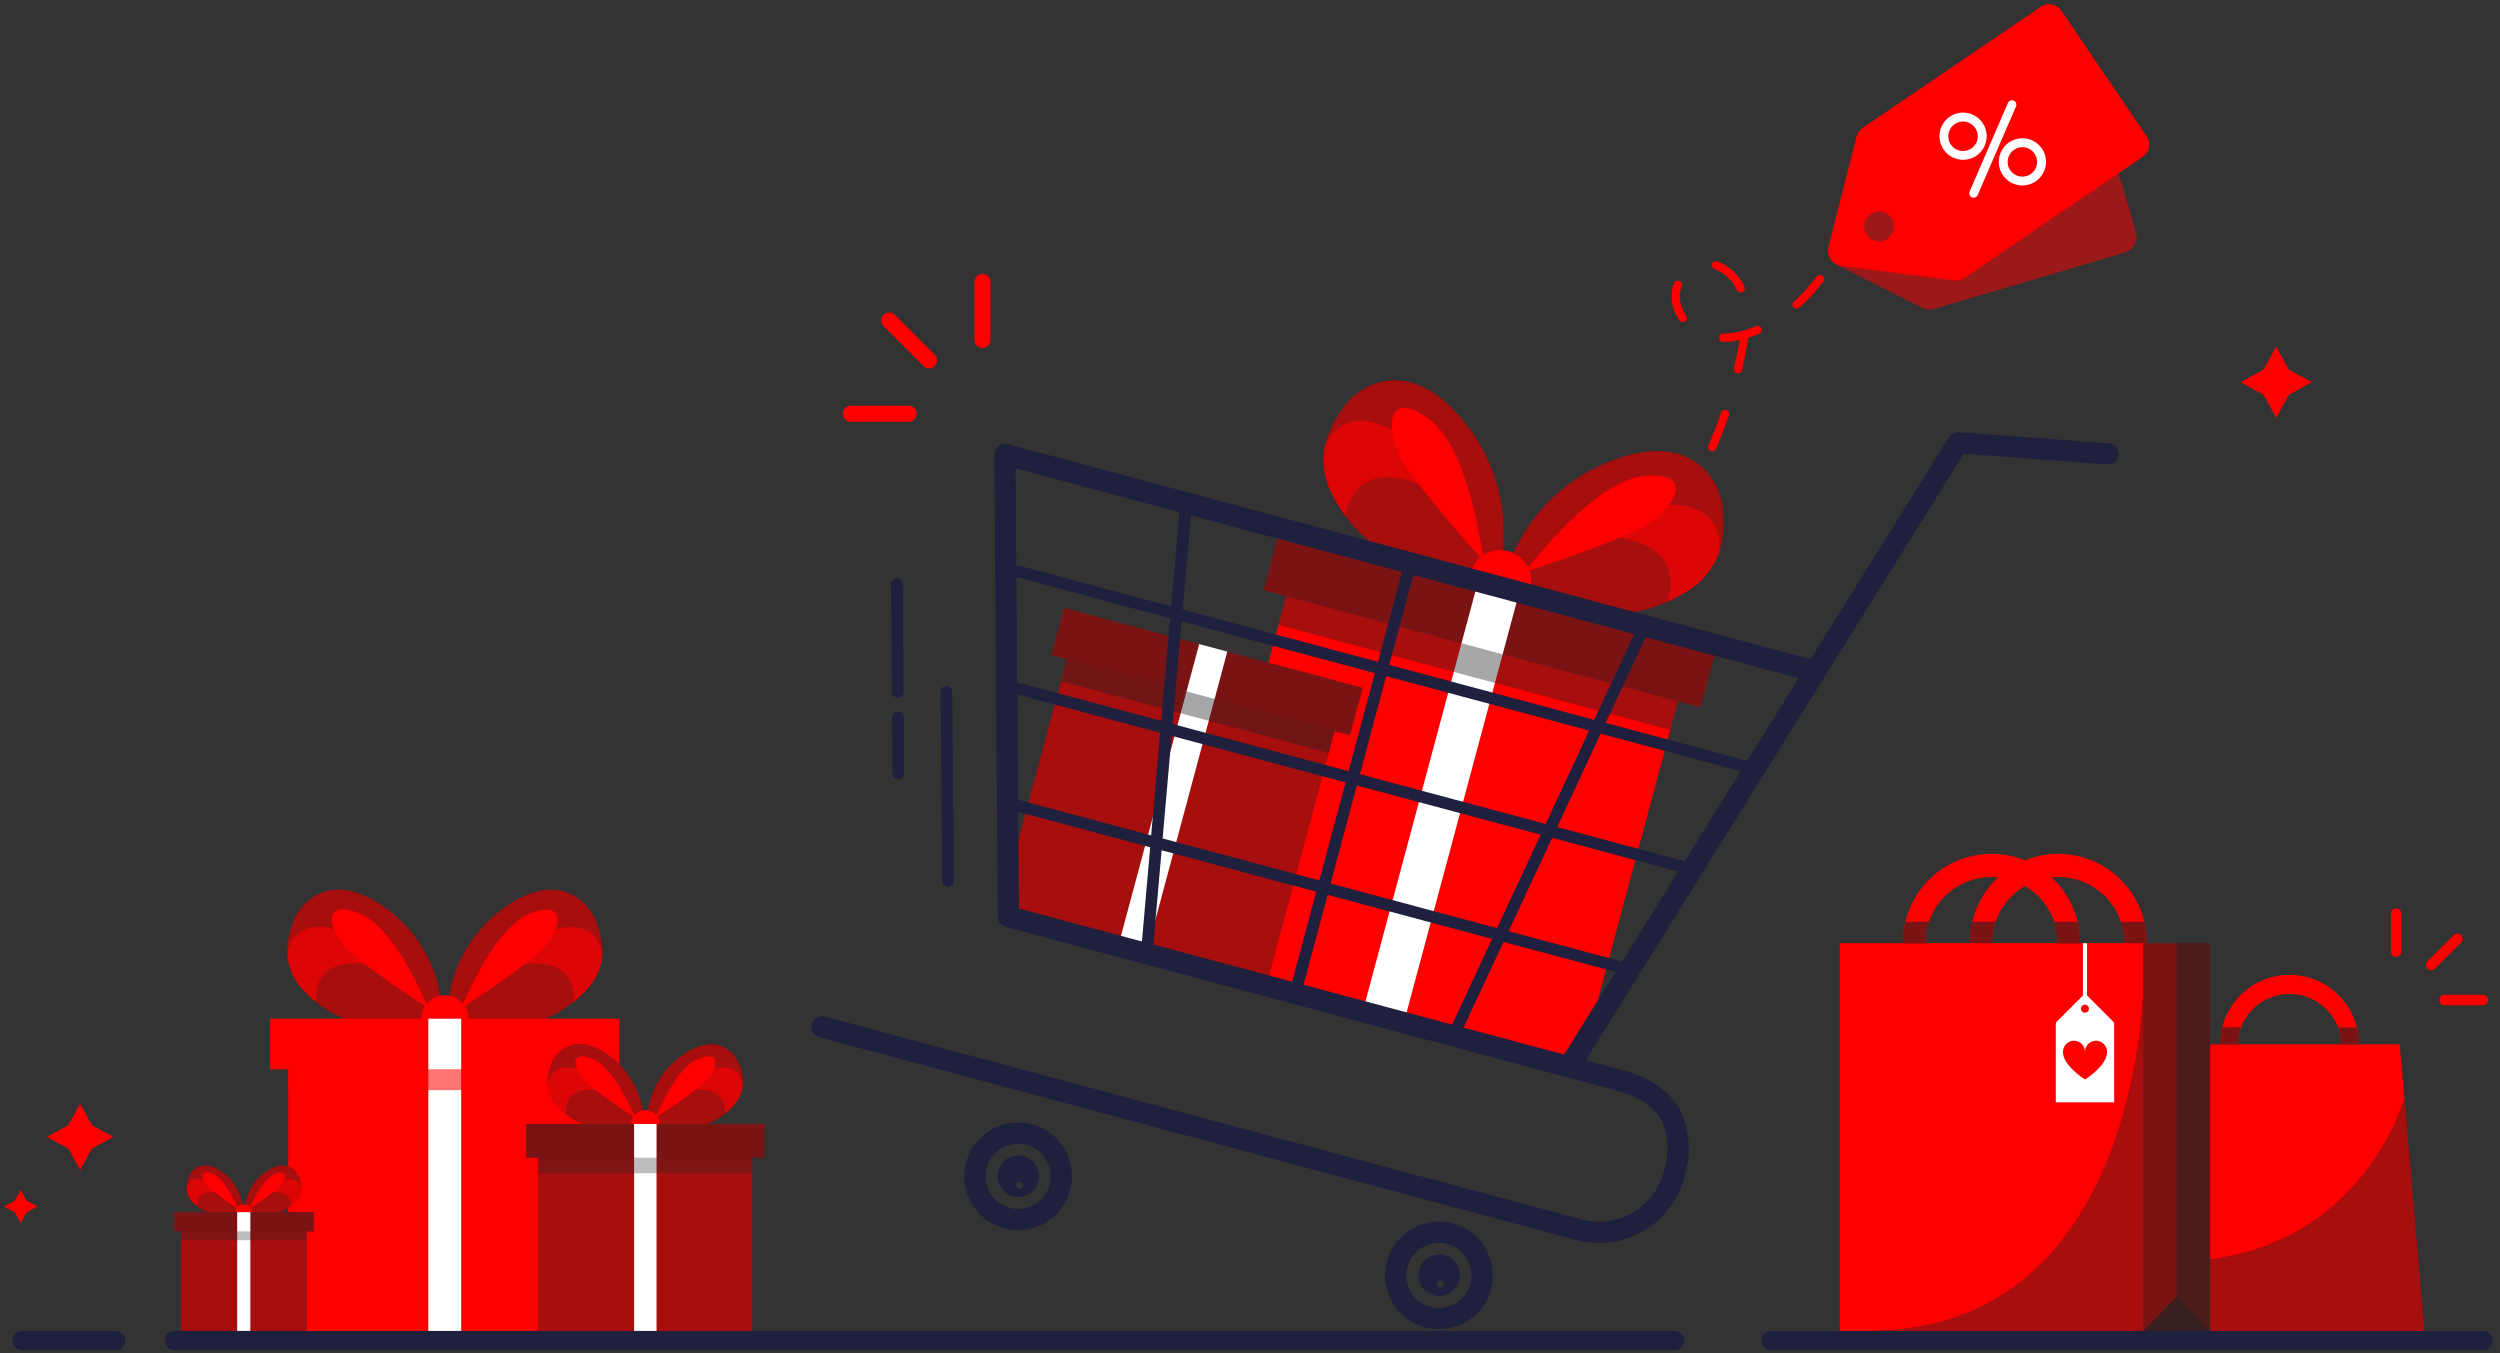 <svg width="303" height="164" viewBox="0 0 303 164" fill="none" xmlns="http://www.w3.org/2000/svg">
<rect x="0" y="0" width="303" height="164" fill="#333333" stroke="none"/>
<g clip-path="url(#clip0_86_5)">
<path d="M202.82 63.472C202.73 63.471 202.643 63.447 202.566 63.401C202.489 63.355 202.427 63.289 202.384 63.21C202.342 63.131 202.321 63.042 202.325 62.953C202.328 62.863 202.355 62.776 202.404 62.701C203.172 61.529 203.904 60.31 204.588 59.077C204.616 59.014 204.657 58.957 204.709 58.911C204.76 58.864 204.82 58.829 204.886 58.807C204.952 58.785 205.021 58.777 205.09 58.783C205.159 58.789 205.226 58.81 205.287 58.843C205.347 58.877 205.4 58.923 205.442 58.978C205.484 59.033 205.514 59.096 205.531 59.163C205.547 59.23 205.549 59.3 205.537 59.369C205.525 59.437 205.499 59.502 205.46 59.559C204.767 60.813 204.02 62.059 203.238 63.247C203.192 63.316 203.13 63.373 203.058 63.413C202.985 63.452 202.903 63.472 202.82 63.472ZM207.52 54.703C207.438 54.703 207.357 54.682 207.285 54.643C207.212 54.604 207.151 54.547 207.106 54.479C207.06 54.41 207.033 54.331 207.025 54.249C207.017 54.168 207.03 54.085 207.062 54.009C207.615 52.718 208.127 51.389 208.583 50.06C208.599 49.993 208.63 49.929 208.672 49.874C208.714 49.819 208.768 49.773 208.829 49.74C208.89 49.707 208.957 49.687 209.026 49.681C209.096 49.675 209.165 49.683 209.231 49.706C209.297 49.728 209.357 49.764 209.408 49.812C209.459 49.859 209.5 49.916 209.527 49.98C209.555 50.043 209.569 50.112 209.569 50.182C209.568 50.251 209.553 50.32 209.525 50.383C209.061 51.735 208.54 53.083 207.977 54.401C207.938 54.49 207.874 54.566 207.793 54.619C207.712 54.673 207.617 54.701 207.52 54.701V54.703ZM210.63 45.251C210.555 45.251 210.481 45.234 210.414 45.201C210.346 45.168 210.287 45.121 210.24 45.062C210.194 45.003 210.161 44.935 210.145 44.861C210.128 44.788 210.128 44.712 210.145 44.639C210.384 43.62 210.597 42.583 210.778 41.556C210.798 41.44 210.818 41.328 210.836 41.22C210.194 41.361 209.538 41.433 208.881 41.436H208.856C208.723 41.436 208.596 41.384 208.502 41.29C208.409 41.196 208.356 41.069 208.356 40.936C208.356 40.804 208.409 40.676 208.502 40.583C208.596 40.489 208.723 40.436 208.856 40.436H208.878C210.23 40.406 211.562 40.1 212.791 39.536C212.852 39.505 212.918 39.486 212.987 39.481C213.055 39.476 213.124 39.485 213.188 39.508C213.253 39.531 213.312 39.567 213.362 39.613C213.413 39.66 213.453 39.717 213.48 39.779C213.508 39.842 213.522 39.91 213.522 39.978C213.522 40.047 213.508 40.115 213.481 40.178C213.454 40.24 213.414 40.297 213.364 40.344C213.314 40.391 213.256 40.427 213.191 40.45C212.766 40.635 212.332 40.798 211.891 40.938C211.853 41.184 211.81 41.444 211.761 41.727C211.577 42.772 211.361 43.827 211.117 44.865C211.092 44.975 211.029 45.074 210.941 45.144C210.853 45.214 210.743 45.252 210.63 45.252V45.251ZM203.949 39.023C203.869 39.023 203.79 39.004 203.718 38.966C203.647 38.929 203.586 38.875 203.54 38.809C203.009 38.062 202.688 37.186 202.609 36.272C202.601 36.164 202.597 36.054 202.597 35.945C202.598 35.38 202.704 34.819 202.909 34.291C202.964 34.179 203.059 34.091 203.175 34.045C203.292 34 203.421 33.999 203.537 34.044C203.654 34.089 203.75 34.176 203.806 34.288C203.862 34.399 203.873 34.528 203.839 34.648C203.678 35.063 203.594 35.504 203.593 35.948C203.591 36.032 203.594 36.116 203.603 36.199C203.668 36.936 203.929 37.641 204.358 38.243C204.409 38.318 204.439 38.406 204.445 38.496C204.45 38.587 204.431 38.677 204.389 38.757C204.347 38.838 204.284 38.905 204.207 38.953C204.13 39 204.041 39.026 203.95 39.026L203.949 39.023ZM217.749 37.412C217.648 37.411 217.55 37.38 217.467 37.323C217.384 37.265 217.321 37.184 217.286 37.089C217.25 36.995 217.243 36.892 217.267 36.794C217.291 36.696 217.344 36.608 217.419 36.54C218.46 35.621 219.398 34.592 220.219 33.472C220.302 33.383 220.416 33.327 220.538 33.315C220.661 33.304 220.783 33.337 220.881 33.41C220.98 33.483 221.049 33.59 221.074 33.71C221.1 33.83 221.08 33.955 221.019 34.061C220.156 35.239 219.169 36.321 218.074 37.287C217.985 37.366 217.868 37.411 217.749 37.412ZM210.981 35.462C210.885 35.462 210.792 35.435 210.711 35.383C210.631 35.331 210.567 35.257 210.527 35.17C210.264 34.581 209.886 34.051 209.414 33.611C208.943 33.171 208.388 32.83 207.782 32.608C207.667 32.559 207.575 32.469 207.523 32.355C207.471 32.241 207.464 32.112 207.503 31.993C207.542 31.875 207.623 31.774 207.732 31.713C207.841 31.652 207.969 31.633 208.091 31.661C208.827 31.928 209.502 32.34 210.077 32.872C210.651 33.405 211.112 34.047 211.433 34.761C211.466 34.837 211.48 34.919 211.473 35.002C211.466 35.084 211.44 35.163 211.395 35.232C211.351 35.301 211.289 35.359 211.217 35.399C211.145 35.439 211.064 35.46 210.982 35.461L210.981 35.462Z" fill="#FF0000"/>
<g opacity="0.52">
<path d="M258.921 29.193C258.841 29.524 258.675 29.829 258.439 30.077C258.204 30.324 257.908 30.505 257.581 30.602L234.381 37.445C233.906 37.585 233.396 37.539 232.955 37.315L222.663 32.107C222.426 31.987 222.217 31.82 222.047 31.617C221.878 31.413 221.752 31.177 221.677 30.924C221.602 30.669 221.58 30.403 221.612 30.14C221.644 29.877 221.729 29.623 221.863 29.395L227.682 19.436C227.93 19.008 228.334 18.692 228.809 18.553L252.009 11.71C252.503 11.565 253.034 11.621 253.486 11.867C253.938 12.114 254.274 12.529 254.421 13.023L258.894 28.19C258.99 28.515 258.999 28.86 258.921 29.19V29.193Z" fill="#FF0000"/>
</g>
<path d="M225.027 16.503L221.605 29.921C221.545 30.177 221.538 30.443 221.586 30.702C221.634 30.961 221.736 31.207 221.884 31.424C222.032 31.642 222.223 31.827 222.446 31.966C222.669 32.106 222.919 32.198 223.179 32.236L236.916 33.987C237.315 34.04 237.72 33.945 238.053 33.72L259.771 18.952C260.149 18.677 260.403 18.262 260.476 17.8C260.549 17.338 260.435 16.866 260.16 16.487L249.846 1.318C249.595 0.923 249.198 0.644 248.741 0.542C248.285 0.441 247.806 0.524 247.411 0.774L225.697 15.542C225.365 15.77 225.128 16.112 225.031 16.503H225.027ZM229.246 26.418C229.448 26.715 229.558 27.066 229.561 27.425C229.563 27.785 229.46 28.137 229.262 28.437C229.065 28.737 228.784 28.973 228.453 29.113C228.122 29.253 227.757 29.292 227.404 29.225C227.051 29.157 226.725 28.987 226.469 28.735C226.213 28.483 226.038 28.16 225.965 27.808C225.892 27.457 225.925 27.091 226.06 26.758C226.194 26.425 226.425 26.139 226.722 25.937C227.121 25.666 227.61 25.565 228.084 25.655C228.557 25.745 228.975 26.02 229.246 26.418Z" fill="#FF0000"/>
<path d="M237.922 19.369C237.21 19.368 236.524 19.102 235.997 18.623C235.471 18.143 235.142 17.484 235.075 16.775C235.008 16.066 235.209 15.358 235.637 14.788C236.065 14.219 236.69 13.83 237.389 13.697C238.089 13.564 238.813 13.697 239.42 14.069C240.027 14.442 240.473 15.027 240.672 15.711C240.87 16.395 240.806 17.129 240.492 17.768C240.178 18.408 239.637 18.907 238.974 19.169C238.64 19.301 238.283 19.369 237.922 19.369ZM237.922 14.726C237.479 14.725 237.051 14.888 236.722 15.184C236.392 15.481 236.185 15.889 236.139 16.33C236.093 16.771 236.212 17.213 236.473 17.571C236.734 17.929 237.119 18.177 237.553 18.268C237.987 18.358 238.439 18.285 238.822 18.061C239.204 17.837 239.49 17.48 239.625 17.058C239.759 16.635 239.732 16.178 239.548 15.774C239.365 15.371 239.038 15.05 238.631 14.873C238.408 14.776 238.166 14.726 237.922 14.726Z" fill="white"/>
<path d="M239.206 23.961C239.117 23.961 239.03 23.939 238.952 23.897C238.874 23.855 238.808 23.794 238.76 23.72C238.711 23.646 238.682 23.561 238.674 23.473C238.666 23.385 238.68 23.296 238.716 23.215L243.351 12.499C243.376 12.431 243.415 12.37 243.465 12.318C243.515 12.266 243.576 12.224 243.642 12.196C243.709 12.168 243.78 12.154 243.852 12.154C243.925 12.155 243.996 12.17 244.062 12.198C244.129 12.227 244.188 12.269 244.238 12.321C244.287 12.374 244.326 12.436 244.351 12.503C244.376 12.571 244.387 12.643 244.383 12.715C244.38 12.787 244.361 12.858 244.33 12.923L239.695 23.639C239.653 23.734 239.585 23.816 239.498 23.873C239.411 23.93 239.31 23.961 239.206 23.961Z" fill="white"/>
<path d="M245.114 22.48C244.402 22.48 243.715 22.214 243.189 21.734C242.662 21.255 242.333 20.596 242.266 19.887C242.2 19.177 242.4 18.469 242.828 17.9C243.256 17.33 243.881 16.941 244.581 16.808C245.28 16.675 246.004 16.808 246.611 17.18C247.218 17.553 247.665 18.139 247.863 18.823C248.061 19.507 247.997 20.24 247.683 20.88C247.369 21.519 246.828 22.018 246.166 22.28C245.831 22.412 245.474 22.48 245.114 22.48ZM245.114 17.838C244.672 17.837 244.245 18.001 243.916 18.297C243.587 18.593 243.38 19 243.335 19.44C243.289 19.88 243.409 20.321 243.67 20.678C243.931 21.035 244.315 21.282 244.748 21.372C245.181 21.462 245.632 21.389 246.013 21.165C246.395 20.942 246.68 20.585 246.814 20.163C246.947 19.742 246.92 19.285 246.736 18.883C246.553 18.481 246.227 18.16 245.821 17.985C245.598 17.888 245.357 17.838 245.114 17.838Z" fill="white"/>
<path d="M208.388 66.907C207.651 68.986 206.182 70.725 204.256 71.8C203.544 72.237 202.802 72.626 202.037 72.963C201.558 73.174 201.091 73.355 200.637 73.51C200.095 73.697 199.576 73.846 199.092 73.964C198.359 74.144 197.615 74.272 196.864 74.347C196.321 74.408 195.773 74.425 195.227 74.398L183.792 70.844L182.199 70.344C182.255 70.129 182.335 69.844 182.446 69.498C182.812 68.365 183.27 67.263 183.814 66.204C186.087 61.674 189.904 58.106 194.576 56.143C205.045 51.743 208.515 58.343 208.808 61.643C208.925 62.757 208.925 63.879 208.808 64.993C208.734 65.644 208.594 66.285 208.388 66.907Z" fill="#222222"/>
<path opacity="0.6" d="M208.388 66.907C207.651 68.986 206.182 70.725 204.256 71.8C203.544 72.237 202.802 72.626 202.037 72.963C201.558 73.174 201.091 73.355 200.637 73.51C200.095 73.697 199.576 73.846 199.092 73.964C198.359 74.144 197.615 74.272 196.864 74.347C196.321 74.408 195.773 74.425 195.227 74.398L183.792 70.844L182.199 70.344C182.255 70.129 182.335 69.844 182.446 69.498C182.812 68.365 183.27 67.263 183.814 66.204C186.087 61.674 189.904 58.106 194.576 56.143C205.045 51.743 208.515 58.343 208.808 61.643C208.925 62.757 208.925 63.879 208.808 64.993C208.734 65.644 208.594 66.285 208.388 66.907Z" fill="#FF0000"/>
<path opacity="0.6" d="M208.38 66.907C207.644 68.986 206.174 70.726 204.248 71.8C203.535 72.237 202.794 72.626 202.029 72.963C204.477 65.875 196.219 65.177 196.219 65.177L202.282 61.172C202.282 61.172 208.93 60.711 208.38 66.907Z" fill="#FF0000"/>
<path d="M181.53 70.24C181.52 70.28 181.509 70.316 181.499 70.35L168.24 67.178C167.745 66.924 167.271 66.63 166.824 66.299C166.214 65.858 165.635 65.375 165.092 64.854C163.744 63.56 162.606 62.063 161.718 60.419C159.149 55.69 160.85 52.19 162.841 49.35C164.741 46.637 171.047 42.65 177.918 51.692C181.016 55.768 182.539 60.825 182.209 65.934C182.147 67.072 181.997 68.204 181.758 69.319C181.67 69.711 181.59 70.021 181.53 70.24Z" fill="#222222"/>
<path opacity="0.6" d="M181.53 70.24C181.52 70.28 181.509 70.316 181.499 70.35L168.24 67.178C167.745 66.924 167.271 66.63 166.824 66.299C166.214 65.858 165.635 65.375 165.092 64.854C163.744 63.56 162.606 62.063 161.718 60.419C159.149 55.69 160.85 52.19 162.841 49.35C164.741 46.637 171.047 42.65 177.918 51.692C181.016 55.768 182.539 60.825 182.209 65.934C182.147 67.072 181.997 68.204 181.758 69.319C181.67 69.711 181.59 70.021 181.53 70.24Z" fill="#FF0000"/>
<path opacity="0.6" d="M160.569 54.111C160.168 56.279 160.572 58.519 161.704 60.411C162.103 61.146 162.551 61.852 163.046 62.526C164.465 55.163 171.967 58.682 171.967 58.682L168.714 52.182C168.714 52.182 163.189 48.472 160.569 54.111Z" fill="#FF0000"/>
<path d="M179.772 67.924C179.705 67.85 171.123 58.387 169.554 55.038C168.154 52.038 168.201 48.165 171.712 49.872C172.214 50.123 172.693 50.417 173.146 50.75C176.784 53.371 178.604 61 179.346 65.15C179.642 66.798 179.772 67.897 179.772 67.924Z" fill="#FF0000"/>
<path d="M184.859 69.291C184.859 69.291 192.926 58.357 199.176 57.721C205.198 57.108 203.19 61.103 200.146 63.229C197.102 65.355 184.859 69.291 184.859 69.291Z" fill="#FF0000"/>
<path d="M179.772 67.924C179.705 67.85 171.123 58.387 169.554 55.038C168.154 52.038 168.201 48.165 171.712 49.872C171.712 49.948 168.65 55.037 179.347 65.152C179.642 66.798 179.772 67.897 179.772 67.924Z" fill="#FF0000"/>
<path d="M184.859 69.289C184.954 69.258 197.114 65.346 200.146 63.228C202.86 61.328 204.746 57.949 200.856 57.674C200.82 57.741 200.93 63.674 186.61 67.099C185.539 68.376 184.879 69.269 184.859 69.289Z" fill="#FF0000"/>
<path d="M185.453 71.409L178.191 69.466C178.201 69.429 178.211 69.391 178.223 69.355C178.504 68.418 179.138 67.627 179.992 67.151C180.846 66.674 181.852 66.549 182.796 66.802C183.741 67.055 184.55 67.666 185.051 68.506C185.552 69.346 185.706 70.348 185.48 71.299C185.473 71.333 185.463 71.372 185.453 71.409Z" fill="#FF0000"/>
<path d="M204.417 81.09L156.934 68.359L144.203 115.842L191.686 128.573L204.417 81.09Z" fill="#FF0000"/>
<path d="M208.366 77.343L155.387 63.139L153.136 71.534L206.115 85.739L208.366 77.343Z" fill="#222222"/>
<path opacity="0.4" d="M208.366 77.343L155.387 63.139L153.136 71.534L206.115 85.739L208.366 77.343Z" fill="#FF0000"/>
<path d="M184.37 70.905L179.383 69.568L165.449 121.536L170.436 122.873L184.37 70.905Z" fill="white"/>
<g opacity="0.4">
<path d="M203.37 85.002L155.887 72.272L154.956 75.741L202.439 88.472L203.37 85.002Z" fill="#222222"/>
</g>
<path d="M162.442 85.933L130.008 77.236L121.312 109.671L153.746 118.367L162.442 85.933Z" fill="#222222"/>
<path opacity="0.6" d="M162.442 85.933L130.008 77.236L121.312 109.671L153.746 118.367L162.442 85.933Z" fill="#FF0000"/>
<path d="M165.141 83.373L128.953 73.67L127.416 79.404L163.603 89.107L165.141 83.373Z" fill="#222222"/>
<path opacity="0.4" d="M165.141 83.373L128.953 73.67L127.416 79.404L163.603 89.107L165.141 83.373Z" fill="#FF0000"/>
<path d="M148.75 78.976L145.344 78.062L135.826 113.56L139.233 114.473L148.75 78.976Z" fill="white"/>
<path opacity="0.4" d="M161.727 88.604L129.293 79.908L128.583 82.557L161.017 91.253L161.727 88.604Z" fill="#222222"/>
<path d="M255.575 53.728L237.398 52.387H237.207C237.028 52.399 236.854 52.449 236.696 52.534H236.689L236.662 52.548L236.633 52.566H236.625C236.515 52.633 236.416 52.717 236.331 52.814L236.323 52.823L236.283 52.87L236.266 52.893V52.898L236.215 52.971L219.432 79.896L122.132 53.824C121.94 53.772 121.739 53.766 121.544 53.805C121.349 53.844 121.166 53.928 121.009 54.049C120.852 54.171 120.724 54.327 120.638 54.506C120.551 54.685 120.506 54.881 120.508 55.08L120.933 111.102C120.936 111.384 121.03 111.658 121.203 111.881C121.376 112.104 121.617 112.265 121.889 112.339H121.9L189.816 130.539H189.84L195.902 132.164C198.754 132.928 200.636 134.234 201.496 136.046C202.252 137.977 202.297 140.114 201.625 142.076C201.068 144.148 199.711 145.915 197.853 146.988C195.995 148.061 193.786 148.352 191.713 147.799L99.969 123.216C99.805 123.171 99.634 123.159 99.466 123.181C99.297 123.202 99.135 123.257 98.987 123.342C98.84 123.426 98.711 123.539 98.607 123.674C98.504 123.809 98.428 123.962 98.384 124.126C98.34 124.29 98.329 124.462 98.351 124.63C98.373 124.798 98.429 124.961 98.514 125.108C98.599 125.254 98.713 125.383 98.848 125.486C98.983 125.589 99.137 125.664 99.301 125.708L191.045 150.291C193.779 151.02 196.691 150.636 199.142 149.221C201.593 147.806 203.383 145.476 204.118 142.744C204.958 140.193 204.855 137.425 203.827 134.944C202.627 132.417 200.187 130.644 196.57 129.676L192.178 128.499L237.991 54.999L255.391 56.283C255.56 56.295 255.73 56.274 255.891 56.221C256.051 56.168 256.2 56.084 256.329 55.973C256.457 55.862 256.562 55.728 256.638 55.576C256.714 55.425 256.76 55.26 256.772 55.091C256.785 54.922 256.764 54.752 256.711 54.592C256.658 54.431 256.573 54.282 256.463 54.154C256.352 54.025 256.217 53.92 256.066 53.844C255.915 53.768 255.75 53.722 255.581 53.71L255.575 53.728ZM218.001 82.199L211.76 92.212L194.609 87.612L199.445 77.229L218.001 82.199ZM195.808 117.799L189.567 127.812L177.385 124.548L182.229 114.161L195.808 117.799ZM159.532 108.079L156.611 118.979L139.787 114.471L140.787 103.054L159.532 108.079ZM140.609 88.809L139.521 101.249L123.4 96.929L123.3 84.171L140.609 88.809ZM141.823 74.935L140.735 87.375L123.293 82.701L123.193 69.943L141.823 74.935ZM142.948 62.084L141.948 73.501L123.184 68.473L123.095 56.764L142.948 62.084ZM142.126 87.748L143.214 75.308L166.632 81.583L163.445 93.467L142.126 87.748ZM163.083 94.831L159.9 106.71L140.912 101.622L142 89.182L163.083 94.831ZM186.725 101.166L181.445 112.489L161.267 107.082L164.445 95.203L186.725 101.166ZM164.819 93.829L168.002 81.95L192.611 88.544L187.333 99.862L164.819 93.829ZM143.345 73.879L144.345 62.462L169.927 69.317L167.006 80.217L143.345 73.879ZM180.845 113.794L176.001 124.181L157.986 119.354L160.907 108.454L180.845 113.794ZM203.399 105.638L196.599 116.548L182.845 112.863L188.123 101.545L203.399 105.638ZM168.375 80.586L171.296 69.686L198.069 76.86L193.225 87.247L168.375 80.586ZM210.983 93.471L204.183 104.381L188.73 100.24L193.995 88.921L210.983 93.471ZM139.402 102.69L138.402 114.107L123.502 110.115L123.413 98.406L139.402 102.69Z" fill="#1F1F3E"/>
<path d="M176.09 148.271C174.843 147.937 173.526 147.98 172.304 148.395C171.081 148.809 170.009 149.577 169.224 150.601C168.438 151.625 167.973 152.859 167.889 154.147C167.805 155.435 168.104 156.719 168.749 157.836C169.394 158.954 170.357 159.855 171.514 160.426C172.672 160.997 173.973 161.211 175.252 161.043C176.532 160.874 177.733 160.33 178.703 159.479C179.673 158.628 180.369 157.508 180.703 156.261C181.15 154.59 180.916 152.81 180.051 151.311C179.186 149.813 177.761 148.72 176.09 148.271ZM178.211 155.594C178.009 156.349 177.589 157.026 177.002 157.541C176.415 158.056 175.689 158.385 174.915 158.488C174.141 158.59 173.354 158.46 172.654 158.115C171.954 157.77 171.372 157.225 170.982 156.549C170.591 155.873 170.41 155.096 170.461 154.317C170.512 153.538 170.793 152.792 171.269 152.173C171.744 151.553 172.392 151.089 173.132 150.838C173.871 150.588 174.668 150.562 175.422 150.764C176.432 151.036 177.293 151.697 177.816 152.602C178.339 153.508 178.481 154.584 178.211 155.594Z" fill="#1F1F3E"/>
<path d="M125.09 136.271C123.843 135.937 122.526 135.98 121.304 136.395C120.081 136.809 119.009 137.577 118.224 138.601C117.438 139.625 116.973 140.859 116.889 142.147C116.805 143.435 117.104 144.719 117.749 145.836C118.394 146.954 119.357 147.855 120.514 148.426C121.672 148.997 122.973 149.211 124.252 149.043C125.532 148.874 126.733 148.33 127.703 147.479C128.673 146.628 129.369 145.508 129.703 144.261C130.15 142.59 129.916 140.81 129.051 139.311C128.186 137.813 126.761 136.72 125.09 136.271ZM127.211 143.594C127.009 144.349 126.589 145.026 126.002 145.541C125.415 146.056 124.689 146.385 123.915 146.488C123.141 146.59 122.354 146.46 121.654 146.115C120.954 145.77 120.372 145.225 119.982 144.549C119.591 143.873 119.41 143.096 119.461 142.317C119.512 141.538 119.793 140.792 120.269 140.173C120.744 139.553 121.392 139.089 122.132 138.838C122.871 138.588 123.668 138.562 124.422 138.764C125.432 139.036 126.293 139.697 126.816 140.602C127.339 141.508 127.481 142.584 127.211 143.594Z" fill="#1F1F3E"/>
<path d="M175.06 152.123C174.498 151.976 173.902 152.028 173.374 152.271C172.846 152.514 172.419 152.932 172.164 153.455C171.91 153.977 171.844 154.572 171.978 155.137C172.113 155.703 172.438 156.204 172.901 156.556C173.363 156.909 173.933 157.09 174.514 157.07C175.094 157.049 175.65 156.828 176.087 156.444C176.523 156.06 176.813 155.537 176.907 154.964C177.001 154.39 176.894 153.802 176.603 153.299C176.437 153.01 176.215 152.758 175.95 152.556C175.685 152.354 175.383 152.207 175.06 152.123ZM174.116 155.644C174.117 155.528 174.165 155.416 174.248 155.334C174.331 155.252 174.443 155.206 174.56 155.206C174.677 155.207 174.789 155.254 174.872 155.337C174.954 155.42 175 155.532 175 155.649C175 155.765 174.954 155.878 174.872 155.96C174.789 156.043 174.677 156.09 174.56 156.091C174.443 156.091 174.331 156.045 174.248 155.963C174.165 155.881 174.117 155.769 174.116 155.653V155.644Z" fill="#1F1F3E"/>
<path d="M124.06 140.123C123.498 139.976 122.902 140.028 122.374 140.271C121.846 140.514 121.419 140.932 121.164 141.455C120.91 141.977 120.844 142.572 120.978 143.137C121.113 143.703 121.438 144.204 121.901 144.556C122.363 144.909 122.933 145.09 123.514 145.07C124.094 145.049 124.65 144.828 125.087 144.444C125.523 144.06 125.813 143.537 125.907 142.964C126.001 142.39 125.894 141.802 125.603 141.299C125.437 141.01 125.215 140.758 124.95 140.556C124.685 140.354 124.383 140.207 124.06 140.123ZM123.116 143.644C123.117 143.528 123.165 143.416 123.248 143.334C123.331 143.252 123.443 143.206 123.56 143.206C123.677 143.207 123.789 143.254 123.872 143.337C123.954 143.42 124 143.532 124 143.649C124 143.765 123.954 143.878 123.872 143.96C123.789 144.043 123.677 144.09 123.56 144.091C123.443 144.091 123.331 144.045 123.248 143.963C123.165 143.881 123.117 143.769 123.116 143.653V143.644Z" fill="#1F1F3E"/>
<path d="M114.716 107.486C114.776 107.502 114.837 107.51 114.899 107.51H114.906C115.093 107.508 115.272 107.432 115.403 107.298C115.534 107.164 115.607 106.984 115.606 106.796L115.418 83.855C115.417 83.762 115.398 83.67 115.362 83.585C115.325 83.499 115.272 83.421 115.206 83.356C115.14 83.29 115.061 83.239 114.975 83.204C114.888 83.169 114.796 83.152 114.703 83.152C114.61 83.153 114.518 83.172 114.432 83.209C114.346 83.245 114.269 83.298 114.203 83.364C114.138 83.431 114.086 83.509 114.052 83.596C114.017 83.682 113.999 83.774 114 83.867L114.188 106.808C114.19 106.964 114.243 107.114 114.338 107.236C114.433 107.359 114.566 107.446 114.716 107.486Z" fill="#1F1F3E"/>
<path d="M108.627 84.535C108.687 84.551 108.749 84.559 108.81 84.559H108.817C109.005 84.556 109.184 84.48 109.315 84.346C109.446 84.212 109.519 84.031 109.517 83.844L109.41 70.793C109.409 70.605 109.332 70.425 109.198 70.293C109.064 70.162 108.883 70.088 108.695 70.09C108.507 70.091 108.327 70.168 108.196 70.302C108.064 70.436 107.991 70.617 107.992 70.805L108.099 83.856C108.101 84.011 108.153 84.162 108.249 84.284C108.344 84.407 108.477 84.495 108.627 84.535Z" fill="#1F1F3E"/>
<path d="M108.825 86.238C108.638 86.241 108.459 86.317 108.327 86.451C108.196 86.585 108.123 86.766 108.125 86.953L108.181 93.753C108.183 93.94 108.259 94.118 108.391 94.249C108.524 94.38 108.703 94.453 108.889 94.453H108.896C109.083 94.451 109.262 94.375 109.394 94.241C109.525 94.107 109.598 93.927 109.596 93.739L109.541 86.939C109.539 86.752 109.462 86.573 109.328 86.442C109.194 86.311 109.014 86.238 108.826 86.239L108.825 86.238Z" fill="#1F1F3E"/>
<path d="M293.808 161.316H261.16L264.126 126.574H290.843L293.808 161.316Z" fill="#FF0000"/>
<path d="M285.662 124.536C285.167 122.541 283.958 120.795 282.264 119.63C280.57 118.464 278.508 117.959 276.468 118.209C274.427 118.459 272.548 119.448 271.186 120.988C269.824 122.528 269.073 124.514 269.074 126.57H271.196C271.247 124.934 271.932 123.381 273.108 122.242C274.283 121.102 275.856 120.465 277.493 120.465C279.13 120.465 280.703 121.102 281.879 122.242C283.054 123.381 283.74 124.934 283.79 126.57H285.912C285.913 125.884 285.829 125.2 285.662 124.534V124.536Z" fill="#FF0000"/>
<path d="M291.409 133.172C291.409 133.172 285.748 153.786 261.883 152.892L261.164 161.319H293.809L291.409 133.172Z" fill="#222222"/>
<path opacity="0.6" d="M291.409 133.172C291.409 133.172 285.748 153.786 261.883 152.892L261.164 161.319H293.809L291.409 133.172Z" fill="#FF0000"/>
<path d="M271.533 124.537C271.309 125.192 271.195 125.879 271.196 126.571H269.074C269.073 125.885 269.157 125.202 269.323 124.537H271.533Z" fill="#222222"/>
<path opacity="0.4" d="M271.533 124.537C271.309 125.192 271.195 125.879 271.196 126.571H269.074C269.073 125.885 269.157 125.202 269.323 124.537H271.533Z" fill="#FF0000"/>
<path d="M285.905 126.577H283.782C283.784 125.885 283.67 125.198 283.445 124.543H285.656C285.821 125.208 285.905 125.891 285.905 126.577Z" fill="#222222"/>
<path opacity="0.4" d="M285.905 126.577H283.782C283.784 125.885 283.67 125.198 283.445 124.543H285.656C285.821 125.208 285.905 125.891 285.905 126.577Z" fill="#FF0000"/>
<path d="M238.74 114.317H241.44C241.44 112.189 242.285 110.148 243.79 108.643C245.295 107.138 247.336 106.293 249.464 106.293C251.592 106.293 253.633 107.138 255.138 108.643C256.642 110.148 257.488 112.189 257.488 114.317H260.188C260.201 112.9 259.934 111.493 259.401 110.18C258.868 108.867 258.08 107.672 257.083 106.665C256.086 105.658 254.899 104.858 253.59 104.313C252.282 103.767 250.879 103.486 249.461 103.486C248.044 103.486 246.64 103.767 245.332 104.313C244.024 104.858 242.837 105.658 241.84 106.665C240.842 107.672 240.054 108.867 239.521 110.18C238.989 111.493 238.721 112.9 238.735 114.317H238.74Z" fill="#FF0000"/>
<path d="M257.066 111.729C257.352 112.562 257.498 113.438 257.497 114.319H260.197C260.197 113.446 260.09 112.576 259.879 111.729H257.066Z" fill="#222222"/>
<path opacity="0.4" d="M257.066 111.729C257.352 112.562 257.498 113.438 257.497 114.319H260.197C260.197 113.446 260.09 112.576 259.879 111.729H257.066Z" fill="#FF0000"/>
<path d="M238.738 114.318H241.438C241.437 113.436 241.583 112.56 241.868 111.727H239.052C238.842 112.574 238.736 113.444 238.738 114.318Z" fill="#222222"/>
<path opacity="0.4" d="M238.738 114.318H241.438C241.437 113.436 241.583 112.56 241.868 111.727H239.052C238.842 112.574 238.736 113.444 238.738 114.318Z" fill="#FF0000"/>
<path d="M267.87 114.314H231.074V161.314H267.87V114.314Z" fill="#222222"/>
<path opacity="0.2" d="M267.87 114.314H231.074V161.314H267.87V114.314Z" fill="#FF0000"/>
<path d="M222.985 161.314H259.781V114.313H222.985V161.314Z" fill="#FF0000"/>
<path d="M249.16 124.093V133.6H256.241V124.093C256.241 124.046 256.232 123.999 256.214 123.955C256.196 123.911 256.169 123.871 256.135 123.837L252.957 120.657L252.948 120.65V114.318H252.454V120.65L252.444 120.657L249.266 123.837C249.198 123.905 249.16 123.997 249.16 124.093ZM252.797 121.776C252.903 121.8 252.998 121.857 253.068 121.941C253.137 122.024 253.177 122.128 253.18 122.237C253.184 122.345 253.151 122.452 253.088 122.54C253.024 122.627 252.933 122.691 252.829 122.722C252.724 122.752 252.613 122.746 252.512 122.706C252.412 122.666 252.327 122.594 252.272 122.5C252.217 122.407 252.195 122.298 252.209 122.19C252.223 122.082 252.272 121.983 252.349 121.906C252.407 121.849 252.479 121.808 252.557 121.785C252.635 121.762 252.718 121.759 252.797 121.776Z" fill="white"/>
<path d="M251.372 126.135C251.126 126.135 250.885 126.203 250.676 126.332C250.466 126.461 250.297 126.645 250.186 126.865C250.161 126.915 250.139 126.968 250.119 127.021C249.462 128.821 252.701 130.838 252.701 130.838V127.464C252.701 127.289 252.667 127.116 252.6 126.955C252.533 126.794 252.436 126.647 252.312 126.524C252.189 126.4 252.042 126.302 251.881 126.236C251.72 126.169 251.547 126.135 251.372 126.135Z" fill="#FF0000"/>
<path d="M254.032 126.135C254.278 126.135 254.519 126.203 254.729 126.332C254.938 126.461 255.108 126.645 255.218 126.865C255.244 126.915 255.266 126.967 255.285 127.021C255.942 128.821 252.703 130.838 252.703 130.838V127.464C252.703 127.111 252.843 126.773 253.093 126.524C253.342 126.275 253.68 126.135 254.032 126.135Z" fill="#FF0000"/>
<path d="M259.78 161.314H263.824V114.314H259.78V161.314Z" fill="#222222"/>
<path opacity="0.4" d="M259.78 161.314H263.824V114.314H259.78V161.314Z" fill="#FF0000"/>
<path d="M230.652 114.317H233.352C233.352 112.189 234.197 110.148 235.702 108.644C237.207 107.139 239.247 106.294 241.375 106.294C243.503 106.294 245.544 107.139 247.048 108.644C248.553 110.148 249.398 112.189 249.398 114.317H252.098C252.112 112.9 251.844 111.493 251.312 110.18C250.779 108.867 249.991 107.672 248.993 106.665C247.996 105.658 246.809 104.858 245.5 104.313C244.192 103.767 242.789 103.486 241.372 103.486C239.954 103.486 238.551 103.767 237.243 104.313C235.934 104.858 234.747 105.658 233.75 106.665C232.753 107.672 231.965 108.867 231.432 110.18C230.899 111.493 230.631 112.9 230.645 114.317H230.652Z" fill="#FF0000"/>
<path d="M248.977 111.729C249.262 112.562 249.407 113.438 249.406 114.319H252.105C252.106 113.446 252 112.576 251.789 111.729H248.977Z" fill="#222222"/>
<path opacity="0.4" d="M248.977 111.729C249.262 112.562 249.407 113.438 249.406 114.319H252.105C252.106 113.446 252 112.576 251.789 111.729H248.977Z" fill="#FF0000"/>
<path d="M230.652 114.318H233.352C233.351 113.436 233.496 112.56 233.781 111.727H230.966C230.756 112.574 230.651 113.444 230.652 114.318Z" fill="#222222"/>
<path opacity="0.4" d="M230.652 114.318H233.352C233.351 113.436 233.496 112.56 233.781 111.727H230.966C230.756 112.574 230.651 113.444 230.652 114.318Z" fill="#FF0000"/>
<path d="M259.781 119.24C259.781 119.24 259.655 161.31 226.48 161.31H259.781V119.24Z" fill="#222222"/>
<path opacity="0.6" d="M259.781 119.24C259.781 119.24 259.655 161.31 226.48 161.31H259.781V119.24Z" fill="#FF0000"/>
<path d="M259.781 161.309H267.869L263.825 157.123L259.781 161.309Z" fill="#222222"/>
<path opacity="0.1" d="M259.781 161.309H267.869L263.825 157.123L259.781 161.309Z" fill="#FF0000"/>
<path d="M277.401 44.798L280.193 46.325L277.401 47.852L275.874 50.644L274.347 47.852L271.555 46.325L274.347 44.798L275.874 42.006L277.401 44.798Z" fill="#FF0000"/>
<path d="M302.117 162.481C302.117 162.635 302.087 162.786 302.028 162.928C301.97 163.069 301.884 163.198 301.776 163.306C301.667 163.415 301.539 163.5 301.397 163.559C301.256 163.618 301.104 163.648 300.951 163.647H214.628C214.318 163.647 214.022 163.525 213.803 163.306C213.584 163.087 213.461 162.79 213.461 162.48C213.461 162.171 213.584 161.875 213.803 161.656C214.022 161.437 214.319 161.314 214.628 161.314H300.951C301.104 161.314 301.256 161.345 301.397 161.403C301.539 161.462 301.667 161.548 301.776 161.656C301.884 161.765 301.97 161.893 302.028 162.035C302.087 162.177 302.117 162.328 302.117 162.481Z" fill="#1F1F3E"/>
<path d="M120.041 41.209V34.167C120.041 33.91 119.938 33.663 119.757 33.481C119.575 33.299 119.328 33.197 119.071 33.197C118.814 33.197 118.567 33.299 118.385 33.481C118.204 33.663 118.102 33.91 118.102 34.167V41.209C118.102 41.466 118.204 41.712 118.385 41.894C118.567 42.076 118.814 42.178 119.071 42.178C119.328 42.178 119.575 42.076 119.757 41.894C119.938 41.712 120.041 41.466 120.041 41.209Z" fill="#FF0000"/>
<path d="M111.098 50.147C111.098 49.89 110.996 49.643 110.814 49.462C110.633 49.28 110.386 49.178 110.129 49.178H103.087C102.836 49.186 102.597 49.291 102.422 49.472C102.246 49.653 102.148 49.895 102.148 50.147C102.148 50.399 102.246 50.641 102.422 50.822C102.597 51.003 102.836 51.109 103.087 51.117H110.129C110.257 51.117 110.383 51.092 110.5 51.043C110.618 50.994 110.725 50.923 110.815 50.833C110.905 50.742 110.976 50.636 111.025 50.518C111.074 50.4 111.099 50.274 111.098 50.147Z" fill="#FF0000"/>
<path d="M113.576 43.684C113.576 43.557 113.551 43.431 113.502 43.313C113.453 43.196 113.382 43.089 113.292 42.999L108.456 38.161C108.274 37.979 108.027 37.877 107.77 37.877C107.513 37.877 107.267 37.979 107.085 38.161C106.903 38.343 106.801 38.589 106.801 38.846C106.801 39.103 106.903 39.35 107.085 39.532L111.922 44.369C112.057 44.505 112.23 44.597 112.418 44.635C112.606 44.672 112.801 44.653 112.978 44.58C113.155 44.507 113.307 44.382 113.414 44.223C113.52 44.063 113.576 43.876 113.576 43.684Z" fill="#FF0000"/>
<path d="M34.81 115.693C34.943 117.389 35.69 118.979 36.91 120.165C37.353 120.634 37.828 121.071 38.331 121.475C38.646 121.728 38.958 121.956 39.262 122.161C39.629 122.409 39.985 122.623 40.324 122.808C40.834 123.088 41.363 123.332 41.907 123.538C42.3 123.692 42.705 123.814 43.117 123.903L52.349 123.538L53.636 123.487C53.636 123.316 53.636 123.087 53.621 122.807C53.575 121.889 53.454 120.977 53.259 120.079C52.469 116.249 50.337 112.828 47.247 110.431C40.324 105.058 36.418 109.288 35.541 111.689C35.232 112.497 35.008 113.335 34.873 114.189C34.801 114.686 34.78 115.188 34.81 115.689V115.693Z" fill="#222222"/>
<path opacity="0.6" d="M34.81 115.693C34.943 117.389 35.69 118.979 36.91 120.165C37.353 120.634 37.828 121.071 38.331 121.475C38.646 121.728 38.958 121.956 39.262 122.161C39.629 122.409 39.985 122.623 40.324 122.808C40.834 123.088 41.363 123.332 41.907 123.538C42.3 123.692 42.705 123.814 43.117 123.903L52.349 123.538L53.636 123.487C53.636 123.316 53.636 123.087 53.621 122.807C53.575 121.889 53.454 120.977 53.259 120.079C52.469 116.249 50.337 112.828 47.247 110.431C40.324 105.058 36.418 109.288 35.541 111.689C35.232 112.497 35.008 113.335 34.873 114.189C34.801 114.686 34.78 115.188 34.81 115.689V115.693Z" fill="#FF0000"/>
<path opacity="0.6" d="M34.816 115.692C34.95 117.389 35.696 118.979 36.916 120.164C37.36 120.633 37.835 121.07 38.337 121.474C37.928 115.703 44.222 116.831 44.222 116.831L40.503 112.631C40.503 112.631 35.636 110.962 34.816 115.692Z" fill="#FF0000"/>
<path d="M54.164 123.532V123.62L64.681 123.904C65.101 123.814 65.512 123.69 65.911 123.532C66.455 123.326 66.983 123.082 67.492 122.801C68.755 122.105 69.902 121.217 70.892 120.169C73.751 117.158 73.182 114.209 72.266 111.694C71.39 109.294 67.488 105.06 60.56 110.429C57.437 112.849 55.292 116.314 54.518 120.188C54.337 121.049 54.223 121.923 54.178 122.801C54.164 123.112 54.164 123.362 54.164 123.532Z" fill="#222222"/>
<path opacity="0.6" d="M54.164 123.532V123.62L64.681 123.904C65.101 123.814 65.512 123.69 65.911 123.532C66.455 123.326 66.983 123.082 67.492 122.801C68.755 122.105 69.902 121.217 70.892 120.169C73.751 117.158 73.182 114.209 72.266 111.694C71.39 109.294 67.488 105.06 60.56 110.429C57.437 112.849 55.292 116.314 54.518 120.188C54.337 121.049 54.223 121.923 54.178 122.801C54.164 123.112 54.164 123.362 54.164 123.532Z" fill="#FF0000"/>
<path opacity="0.6" d="M73.013 115.7C72.88 117.396 72.134 118.986 70.913 120.171C70.469 120.639 69.994 121.076 69.492 121.48C69.904 115.709 63.609 116.833 63.609 116.833L67.331 112.639C67.331 112.639 72.193 110.97 73.013 115.7Z" fill="#FF0000"/>
<path d="M55.934 122.171C55.999 122.129 64.285 116.79 66.123 114.607C67.769 112.653 68.504 109.754 65.546 110.325C65.121 110.412 64.705 110.535 64.302 110.693C61.067 111.92 58.187 117.242 56.802 120.193C56.254 121.351 55.944 122.141 55.934 122.171Z" fill="#FF0000"/>
<path d="M51.87 122.158C51.87 122.158 48.041 112.397 43.51 110.675C39.144 109.016 39.843 112.394 41.687 114.587C43.531 116.78 51.87 122.158 51.87 122.158Z" fill="#FF0000"/>
<path d="M55.934 122.171C55.999 122.129 64.285 116.79 66.123 114.607C67.769 112.653 68.504 109.754 65.546 110.325C65.533 110.382 66.797 114.786 56.803 120.189C56.254 121.351 55.944 122.141 55.934 122.171Z" fill="#FF0000"/>
<path d="M51.871 122.159C51.807 122.117 43.524 116.773 41.687 114.589C40.042 112.633 39.309 109.735 42.267 110.308C42.28 110.365 41.013 114.768 51.003 120.178C51.551 121.349 51.861 122.139 51.871 122.159Z" fill="#FF0000"/>
<path d="M51.008 123.63H56.808V123.541C56.808 122.772 56.502 122.034 55.958 121.49C55.414 120.946 54.677 120.641 53.908 120.641C53.139 120.641 52.401 120.946 51.857 121.49C51.313 122.034 51.008 122.772 51.008 123.541V123.63Z" fill="#FF0000"/>
<path d="M34.937 161.383H72.871V126.739H34.937L34.937 161.383Z" fill="#FF0000"/>
<path d="M32.742 129.592H75.066V123.467H32.742V129.592Z" fill="#FF0000"/>
<path d="M51.914 161.383H55.898L55.898 123.467H51.914L51.914 161.383Z" fill="white"/>
<path opacity="0.55" d="M34.937 132.123H72.871V129.592H34.937V132.123Z" fill="#FF0000"/>
<path d="M22.618 144.099C22.666 144.715 22.938 145.292 23.381 145.722C23.542 145.892 23.714 146.05 23.897 146.197C24.011 146.289 24.125 146.372 24.235 146.446C24.368 146.536 24.498 146.614 24.62 146.681C24.805 146.782 24.997 146.871 25.195 146.946C25.337 147.002 25.484 147.046 25.634 147.078L28.985 146.946L29.452 146.928C29.452 146.866 29.452 146.782 29.447 146.681C29.43 146.348 29.386 146.017 29.316 145.691C29.029 144.301 28.255 143.06 27.134 142.191C24.621 140.241 23.204 141.776 22.885 142.647C22.773 142.94 22.691 143.243 22.642 143.553C22.615 143.734 22.607 143.917 22.618 144.099Z" fill="#222222"/>
<path opacity="0.6" d="M22.618 144.099C22.666 144.715 22.938 145.292 23.381 145.722C23.542 145.892 23.714 146.05 23.897 146.197C24.011 146.289 24.125 146.372 24.235 146.446C24.368 146.536 24.498 146.614 24.62 146.681C24.805 146.782 24.997 146.871 25.195 146.946C25.337 147.002 25.484 147.046 25.634 147.078L28.985 146.946L29.452 146.928C29.452 146.866 29.452 146.782 29.447 146.681C29.43 146.348 29.386 146.017 29.316 145.691C29.029 144.301 28.255 143.06 27.134 142.191C24.621 140.241 23.204 141.776 22.885 142.647C22.773 142.94 22.691 143.243 22.642 143.553C22.615 143.734 22.607 143.917 22.618 144.099Z" fill="#FF0000"/>
<path opacity="0.6" d="M22.613 144.108C22.662 144.723 22.933 145.3 23.376 145.731C23.538 145.9 23.71 146.059 23.892 146.206C23.743 144.111 26.028 144.521 26.028 144.521L24.678 142.998C24.678 142.998 22.913 142.388 22.613 144.108Z" fill="#FF0000"/>
<path d="M29.633 146.948V146.98L33.451 147.08C33.603 147.047 33.753 147.002 33.898 146.945C34.095 146.87 34.286 146.781 34.471 146.68C34.929 146.427 35.346 146.105 35.705 145.725C36.099 145.329 36.359 144.819 36.449 144.267C36.539 143.715 36.453 143.149 36.205 142.649C35.887 141.777 34.471 140.241 31.956 142.19C30.822 143.068 30.044 144.326 29.763 145.732C29.697 146.044 29.656 146.361 29.64 146.68C29.633 146.798 29.633 146.888 29.633 146.948Z" fill="#222222"/>
<path opacity="0.6" d="M29.633 146.948V146.98L33.451 147.08C33.603 147.047 33.753 147.002 33.898 146.945C34.095 146.87 34.286 146.781 34.471 146.68C34.929 146.427 35.346 146.105 35.705 145.725C36.099 145.329 36.359 144.819 36.449 144.267C36.539 143.715 36.453 143.149 36.205 142.649C35.887 141.777 34.471 140.241 31.956 142.19C30.822 143.068 30.044 144.326 29.763 145.732C29.697 146.044 29.656 146.361 29.64 146.68C29.633 146.798 29.633 146.888 29.633 146.948Z" fill="#FF0000"/>
<path opacity="0.6" d="M36.481 144.11C36.433 144.726 36.161 145.303 35.717 145.733C35.556 145.903 35.384 146.062 35.201 146.208C35.351 144.113 33.066 144.521 33.066 144.521L34.417 142.999C34.417 142.999 36.181 142.39 36.481 144.11Z" fill="#FF0000"/>
<path d="M30.277 146.45C31.582 145.636 32.819 144.718 33.977 143.705C34.577 142.996 34.841 141.944 33.768 142.151C33.614 142.183 33.464 142.228 33.317 142.286C32.143 142.731 31.097 144.663 30.595 145.733C30.397 146.161 30.287 146.44 30.277 146.45Z" fill="#FF0000"/>
<path d="M28.804 146.451C28.804 146.451 27.414 142.908 25.769 142.283C24.184 141.683 24.438 142.907 25.107 143.703C26.265 144.716 27.503 145.635 28.807 146.451H28.804Z" fill="#FF0000"/>
<path d="M30.277 146.45C31.582 145.636 32.819 144.718 33.977 143.705C34.577 142.996 34.841 141.944 33.768 142.151C33.768 142.172 34.222 143.77 30.595 145.731C30.397 146.16 30.287 146.44 30.277 146.45Z" fill="#FF0000"/>
<path d="M28.801 146.452C27.496 145.636 26.258 144.717 25.101 143.704C24.501 142.994 24.238 141.942 25.311 142.15C25.311 142.171 24.856 143.769 28.482 145.732C28.602 145.965 28.709 146.206 28.801 146.452Z" fill="#FF0000"/>
<path d="M28.49 146.978H30.59V146.946C30.57 146.682 30.451 146.434 30.256 146.254C30.061 146.073 29.805 145.973 29.54 145.973C29.274 145.973 29.019 146.073 28.824 146.254C28.629 146.434 28.51 146.682 28.49 146.946C28.488 146.957 28.488 146.968 28.49 146.978Z" fill="#FF0000"/>
<path d="M21.942 161.314H37.145V148.156H21.942V161.314Z" fill="#222222"/>
<path opacity="0.6" d="M21.942 161.314H37.145V148.156H21.942V161.314Z" fill="#FF0000"/>
<path d="M21.062 149.24H38.023V146.914H21.062V149.24Z" fill="#222222"/>
<path opacity="0.4" d="M21.062 149.24H38.023V146.914H21.062V149.24Z" fill="#FF0000"/>
<path d="M28.747 161.314H30.344V146.914H28.747V161.314Z" fill="white"/>
<g opacity="0.3">
<path d="M21.942 150.314H37.145V149.24H21.942V150.314Z" fill="#222222"/>
</g>
<path d="M66.398 131.422C66.481 132.472 66.943 133.455 67.698 134.189C67.972 134.479 68.266 134.749 68.577 134.999C68.777 135.156 68.965 135.299 69.153 135.424C69.38 135.577 69.6 135.71 69.809 135.824C70.125 135.997 70.452 136.149 70.789 136.276C71.032 136.371 71.282 136.447 71.537 136.502L77.249 136.276L78.049 136.245C78.049 136.139 78.049 135.997 78.04 135.824C78.011 135.256 77.936 134.692 77.816 134.136C77.328 131.767 76.009 129.65 74.097 128.167C69.814 124.843 67.397 127.46 66.855 128.945C66.664 129.444 66.525 129.962 66.441 130.49C66.395 130.798 66.38 131.111 66.398 131.422Z" fill="#222222"/>
<path opacity="0.6" d="M66.398 131.422C66.481 132.472 66.943 133.455 67.698 134.189C67.972 134.479 68.266 134.749 68.577 134.999C68.777 135.156 68.965 135.299 69.153 135.424C69.38 135.577 69.6 135.71 69.809 135.824C70.125 135.997 70.452 136.149 70.789 136.276C71.032 136.371 71.282 136.447 71.537 136.502L77.249 136.276L78.049 136.245C78.049 136.139 78.049 135.997 78.04 135.824C78.011 135.256 77.936 134.692 77.816 134.136C77.328 131.767 76.009 129.65 74.097 128.167C69.814 124.843 67.397 127.46 66.855 128.945C66.664 129.444 66.525 129.962 66.441 130.49C66.395 130.798 66.38 131.111 66.398 131.422Z" fill="#FF0000"/>
<path opacity="0.6" d="M66.402 131.425C66.485 132.475 66.947 133.458 67.702 134.192C67.977 134.482 68.27 134.752 68.581 135.002C68.328 131.431 72.222 132.13 72.222 132.13L69.922 129.53C69.922 129.53 66.912 128.505 66.402 131.425Z" fill="#FF0000"/>
<path d="M78.367 136.275V136.329L84.874 136.505C85.133 136.449 85.388 136.372 85.635 136.275C85.971 136.147 86.298 135.996 86.613 135.823C87.393 135.392 88.102 134.843 88.713 134.195C89.385 133.519 89.828 132.65 89.98 131.71C90.133 130.769 89.987 129.805 89.563 128.952C89.021 127.466 86.607 124.852 82.321 128.169C80.389 129.665 79.062 131.809 78.583 134.206C78.471 134.738 78.401 135.279 78.373 135.823C78.367 136.015 78.367 136.175 78.367 136.275Z" fill="#222222"/>
<path opacity="0.6" d="M78.367 136.275V136.329L84.874 136.505C85.133 136.449 85.388 136.372 85.635 136.275C85.971 136.147 86.298 135.996 86.613 135.823C87.393 135.392 88.102 134.843 88.713 134.195C89.385 133.519 89.828 132.65 89.98 131.71C90.133 130.769 89.987 129.805 89.563 128.952C89.021 127.466 86.607 124.852 82.321 128.169C80.389 129.665 79.062 131.809 78.583 134.206C78.471 134.738 78.401 135.279 78.373 135.823C78.367 136.015 78.367 136.175 78.367 136.275Z" fill="#FF0000"/>
<path opacity="0.6" d="M90.03 131.429C89.947 132.479 89.485 133.462 88.73 134.195C88.455 134.485 88.161 134.756 87.85 135.005C88.106 131.435 84.211 132.13 84.211 132.13L86.511 129.536C86.511 129.536 89.52 128.509 90.03 131.429Z" fill="#FF0000"/>
<path d="M79.473 135.429C79.513 135.403 84.639 132.1 85.772 130.75C86.79 129.541 87.246 127.75 85.415 128.101C85.153 128.155 84.895 128.232 84.645 128.329C82.645 129.088 80.863 132.381 80.007 134.204C79.663 134.929 79.473 135.419 79.473 135.429Z" fill="#FF0000"/>
<path d="M76.95 135.425C76.95 135.425 74.581 129.386 71.778 128.325C69.078 127.298 69.509 129.388 70.65 130.745C71.791 132.102 76.95 135.425 76.95 135.425Z" fill="#FF0000"/>
<path d="M79.473 135.429C79.513 135.403 84.639 132.1 85.772 130.75C86.79 129.541 87.246 127.75 85.415 128.101C85.406 128.136 86.19 130.861 80.007 134.201C79.663 134.929 79.473 135.419 79.473 135.429Z" fill="#FF0000"/>
<path d="M76.95 135.426C76.91 135.4 71.786 132.094 70.65 130.743C69.633 129.533 69.179 127.743 71.009 128.094C71.017 128.129 70.233 130.853 76.409 134.2C76.75 134.926 76.95 135.416 76.95 135.426Z" fill="#FF0000"/>
<path d="M76.418 136.332H80.007V136.277C80.003 136.124 79.979 135.972 79.935 135.825C79.822 135.456 79.594 135.133 79.284 134.904C78.975 134.675 78.599 134.551 78.213 134.551C77.828 134.551 77.453 134.675 77.143 134.904C76.833 135.133 76.605 135.456 76.492 135.825C76.448 135.972 76.424 136.124 76.419 136.277C76.418 136.295 76.418 136.314 76.418 136.332Z" fill="#FF0000"/>
<path d="M65.257 161.531H91.168V138.405H65.257V161.531Z" fill="#222222"/>
<path opacity="0.6" d="M65.257 161.531H91.168V138.405H65.257V161.531Z" fill="#FF0000"/>
<path d="M63.758 140.311H92.668V136.222H63.758V140.311Z" fill="#222222"/>
<path opacity="0.4" d="M63.758 140.311H92.668V136.222H63.758V140.311Z" fill="#FF0000"/>
<path d="M76.853 161.531H79.574V136.221H76.853V161.531Z" fill="white"/>
<g opacity="0.3">
<path d="M65.257 142.199H91.168V140.311H65.257V142.199Z" fill="#222222"/>
</g>
<path d="M202.976 161.312H21.126C20.975 161.313 20.825 161.343 20.686 161.401C20.547 161.46 20.42 161.546 20.314 161.653C20.151 161.819 20.04 162.029 19.997 162.258C19.954 162.486 19.98 162.722 20.071 162.936C20.163 163.15 20.316 163.332 20.511 163.458C20.706 163.584 20.935 163.65 21.167 163.646H202.983C203.135 163.644 203.286 163.613 203.426 163.554C203.566 163.495 203.693 163.409 203.8 163.3C203.907 163.192 203.991 163.063 204.048 162.922C204.105 162.781 204.134 162.631 204.133 162.479C204.134 162.326 204.105 162.174 204.047 162.033C203.99 161.892 203.905 161.763 203.797 161.655C203.69 161.546 203.562 161.46 203.421 161.402C203.28 161.343 203.129 161.313 202.976 161.312Z" fill="#1F1F3E"/>
<path d="M11.132 136.368L13.731 137.79L11.132 139.212L9.709 141.812L8.287 139.212L5.688 137.79L8.287 136.368L9.709 133.768L11.132 136.368Z" fill="#FF0000"/>
<path d="M3.222 145.513L4.522 146.224L3.222 146.935L2.511 148.235L1.8 146.935L0.5 146.224L1.8 145.513L2.511 144.213L3.222 145.513Z" fill="#FF0000"/>
<path d="M2.682 163.641H14.016C14.325 163.641 14.621 163.518 14.84 163.299C15.059 163.08 15.182 162.784 15.182 162.475C15.182 162.165 15.059 161.869 14.84 161.65C14.621 161.431 14.325 161.309 14.016 161.309H2.682C2.372 161.309 2.076 161.431 1.857 161.65C1.639 161.869 1.516 162.165 1.516 162.475C1.516 162.784 1.639 163.08 1.857 163.299C2.076 163.518 2.372 163.641 2.682 163.641Z" fill="#1F1F3E"/>
<path d="M289.777 115.34V110.72C289.777 110.551 289.844 110.39 289.964 110.27C290.083 110.151 290.245 110.084 290.413 110.084C290.582 110.084 290.744 110.151 290.863 110.27C290.982 110.39 291.049 110.551 291.049 110.72V115.34C291.049 115.509 290.982 115.67 290.863 115.79C290.744 115.909 290.582 115.976 290.413 115.976C290.245 115.976 290.083 115.909 289.964 115.79C289.844 115.67 289.777 115.509 289.777 115.34Z" fill="#FF0000"/>
<path d="M295.645 121.202C295.645 121.034 295.712 120.872 295.831 120.753C295.95 120.633 296.112 120.566 296.281 120.566H300.9C301.069 120.566 301.231 120.633 301.35 120.753C301.469 120.872 301.536 121.034 301.536 121.202C301.536 121.371 301.469 121.533 301.35 121.652C301.231 121.771 301.069 121.838 300.9 121.838H296.281C296.112 121.838 295.95 121.771 295.831 121.652C295.712 121.533 295.645 121.371 295.645 121.202Z" fill="#FF0000"/>
<path d="M294.023 116.963C294.023 116.879 294.04 116.796 294.072 116.719C294.103 116.642 294.15 116.572 294.209 116.513L297.384 113.339C297.443 113.28 297.513 113.233 297.59 113.201C297.667 113.169 297.75 113.152 297.833 113.152C297.917 113.152 298 113.169 298.077 113.201C298.154 113.233 298.224 113.28 298.283 113.339C298.343 113.398 298.389 113.468 298.421 113.545C298.453 113.622 298.47 113.705 298.47 113.789C298.47 113.872 298.453 113.955 298.421 114.032C298.389 114.11 298.343 114.18 298.283 114.239L295.11 117.413C295.021 117.502 294.907 117.562 294.784 117.587C294.66 117.612 294.532 117.599 294.416 117.551C294.3 117.503 294.2 117.421 294.131 117.316C294.061 117.212 294.023 117.089 294.023 116.963Z" fill="#FF0000"/>
</g>
<defs>
<clipPath id="clip0_86_5">
<rect width="301.615" height="163.148" fill="white" transform="translate(0.5 0.5)"/>
</clipPath>
</defs>
</svg>
